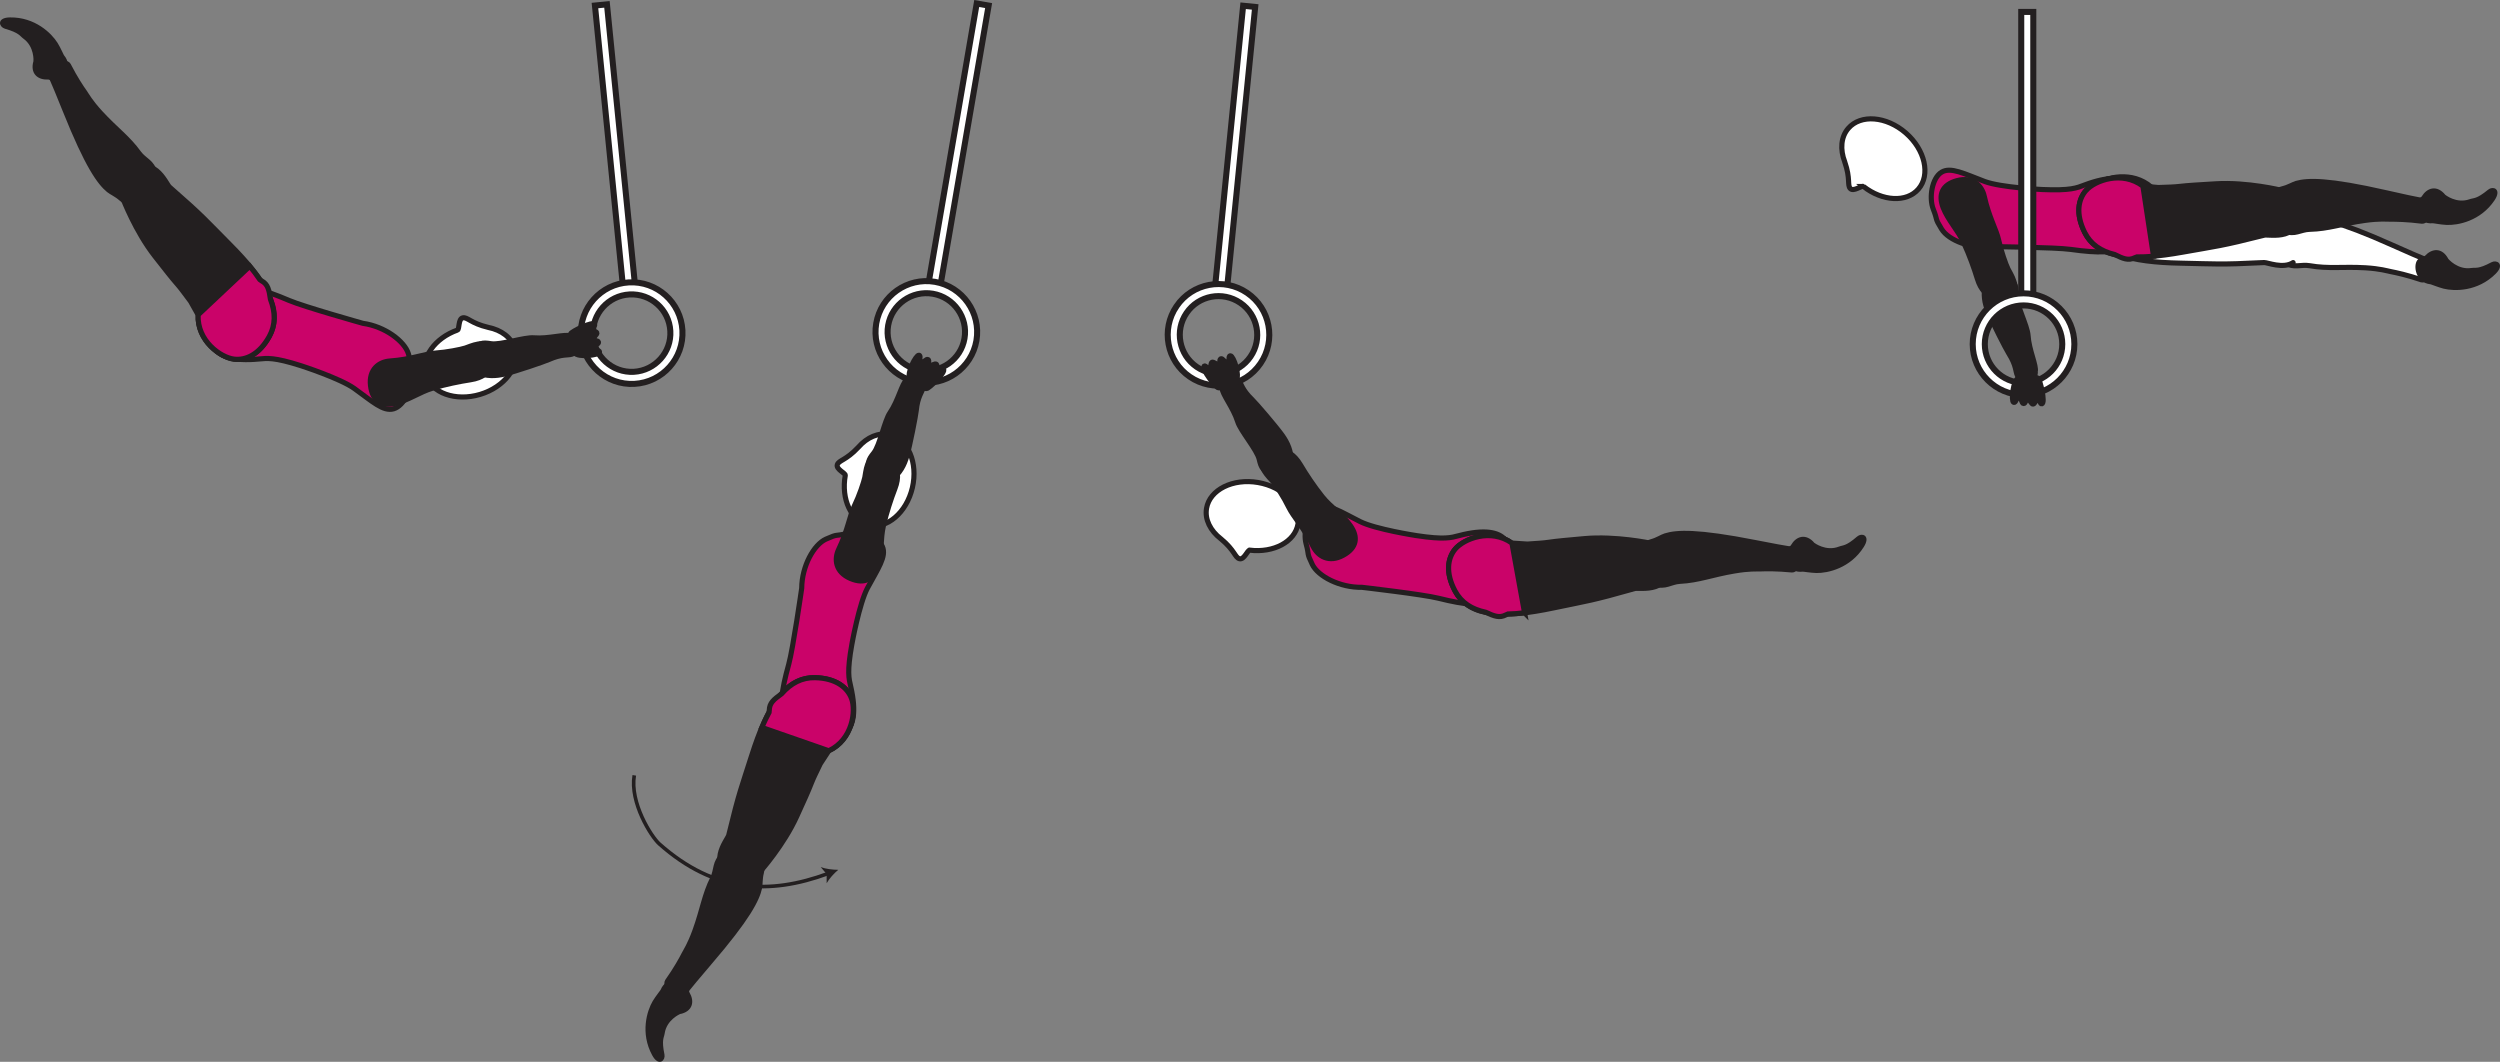 <?xml version="1.0" encoding="UTF-8" standalone="no"?>
<!-- Created with Inkscape (http://www.inkscape.org/) -->

<svg
   version="1.1"
   id="svg1"
   width="275.505"
   height="117.014"
   viewBox="0 0 275.505 117.014"
   sodipodi:docname="cell.svg"
   xmlns:inkscape="http://www.inkscape.org/namespaces/inkscape"
   xmlns:sodipodi="http://sodipodi.sourceforge.net/DTD/sodipodi-0.dtd"
   xmlns="http://www.w3.org/2000/svg"
   xmlns:svg="http://www.w3.org/2000/svg">
  <rect x="0" y="0" width="275.505" height="117.014" fill="#808080" stroke="none"/>
  <sodipodi:namedview
     id="namedview1"
     pagecolor="#ffffff"
     bordercolor="#000000"
     borderopacity="0.25"
     inkscape:showpageshadow="2"
     inkscape:pageopacity="0.0"
     inkscape:pagecheckerboard="0"
     inkscape:deskcolor="#d1d1d1">
    <inkscape:page
       x="5.0843187e-07"
       y="7.9848313e-13"
       inkscape:label="1"
       id="page1"
       width="275.505"
       height="117.014"
       margin="0"
       bleed="0" />
  </sodipodi:namedview>
  <defs
     id="defs1" />
  <path
     style="fill:#ffffff;fill-opacity:1;fill-rule:nonzero;stroke:#231f20;stroke-width:0.666;stroke-linecap:butt;stroke-linejoin:miter;stroke-miterlimit:4;stroke-dasharray:none;stroke-opacity:1"
     d="m 107.636,0.386 -5.375,31.215 1.312,0.228 5.376,-31.213 z"
     id="path1246" />
  <path
     style="fill:#ffffff;fill-opacity:1;fill-rule:nonzero;stroke:none"
     d="m 97.876,35.855 c 0.401,-2.317 2.609,-3.88 4.932,-3.484 2.317,0.4 3.88,2.615 3.48,4.932 -0.396,2.318 -2.611,3.886 -4.933,3.484 -2.318,-0.401 -3.88,-2.609 -3.479,-4.932 m -1.312,-0.224 c -0.527,3.042 1.525,5.943 4.567,6.468 3.048,0.527 5.948,-1.525 6.474,-4.566 0.52,-3.047 -1.532,-5.948 -4.573,-6.475 -3.041,-0.52 -5.948,1.527 -6.468,4.573"
     id="path1247" />
  <path
     style="fill:none;stroke:#231f20;stroke-width:0.666;stroke-linecap:butt;stroke-linejoin:miter;stroke-miterlimit:4;stroke-dasharray:none;stroke-opacity:1"
     d="m 97.876,35.855 c 0.401,-2.317 2.609,-3.88 4.932,-3.484 2.317,0.4 3.88,2.615 3.48,4.932 -0.396,2.318 -2.611,3.886 -4.933,3.484 -2.318,-0.401 -3.88,-2.609 -3.479,-4.932 z m -1.312,-0.224 c -0.527,3.042 1.525,5.943 4.567,6.468 3.048,0.527 5.948,-1.525 6.474,-4.566 0.52,-3.047 -1.532,-5.948 -4.573,-6.475 -3.041,-0.52 -5.948,1.527 -6.468,4.573 z"
     id="path1248" />
  <path
     style="fill:#ffffff;fill-opacity:1;fill-rule:nonzero;stroke:#231f20;stroke-width:0.666;stroke-linecap:butt;stroke-linejoin:miter;stroke-miterlimit:4;stroke-dasharray:none;stroke-opacity:1"
     d="m 65.564,0.61 3.145,31.521 1.328,-0.13 -3.15,-31.52 z"
     id="path1249" />
  <path
     style="fill:#ffffff;fill-opacity:1;fill-rule:nonzero;stroke:none"
     d="m 69.371,32.449 c 2.349,-0.13 4.369,1.672 4.5,4.021 0.136,2.349 -1.672,4.369 -4.022,4.505 -2.348,0.13 -4.369,-1.677 -4.5,-4.026 -0.129,-2.348 1.667,-4.37 4.022,-4.5 m -0.079,-1.328 c -3.077,0.172 -5.447,2.822 -5.276,5.906 0.177,3.083 2.829,5.448 5.907,5.276 3.088,-0.172 5.453,-2.822 5.281,-5.906 -0.177,-3.083 -2.823,-5.454 -5.912,-5.276"
     id="path1250" />
  <path
     style="fill:none;stroke:#231f20;stroke-width:0.666;stroke-linecap:butt;stroke-linejoin:miter;stroke-miterlimit:4;stroke-dasharray:none;stroke-opacity:1"
     d="m 69.371,32.449 c 2.349,-0.13 4.369,1.672 4.5,4.021 0.136,2.349 -1.672,4.369 -4.022,4.505 -2.348,0.13 -4.369,-1.677 -4.5,-4.026 -0.129,-2.348 1.667,-4.37 4.022,-4.5 z m -0.079,-1.328 c -3.077,0.172 -5.447,2.822 -5.276,5.906 0.177,3.083 2.829,5.448 5.907,5.276 3.088,-0.172 5.453,-2.822 5.281,-5.906 -0.177,-3.083 -2.823,-5.454 -5.912,-5.276 z"
     id="path1251" />
  <path
     style="fill:#ffffff;fill-opacity:1;fill-rule:nonzero;stroke:#231f20;stroke-width:0.666;stroke-linecap:butt;stroke-linejoin:miter;stroke-miterlimit:4;stroke-dasharray:none;stroke-opacity:1"
     d="m 138.324,0.766 -3.151,31.516 -1.324,-0.129 3.147,-31.521 z"
     id="path1252" />
  <path
     style="fill:#ffffff;fill-opacity:1;fill-rule:nonzero;stroke:none"
     d="m 137.808,39.303 c -1.328,1.948 -3.989,2.454 -5.932,1.126 -1.943,-1.33 -2.448,-3.991 -1.12,-5.934 1.323,-1.948 3.984,-2.448 5.932,-1.118 1.943,1.328 2.448,3.984 1.12,5.926 m -8.151,-5.557 c -1.74,2.552 -1.084,6.041 1.468,7.781 2.552,1.74 6.043,1.083 7.782,-1.474 1.74,-2.547 1.084,-6.036 -1.468,-7.776 -2.552,-1.744 -6.042,-1.083 -7.782,1.469"
     id="path1253" />
  <path
     style="fill:none;stroke:#231f20;stroke-width:0.666;stroke-linecap:butt;stroke-linejoin:miter;stroke-miterlimit:4;stroke-dasharray:none;stroke-opacity:1"
     d="m 137.808,39.303 c -1.328,1.948 -3.989,2.454 -5.932,1.126 -1.943,-1.33 -2.448,-3.991 -1.12,-5.934 1.323,-1.948 3.984,-2.448 5.932,-1.118 1.943,1.328 2.448,3.984 1.12,5.926 z m -8.151,-5.557 c -1.74,2.552 -1.084,6.041 1.468,7.781 2.552,1.74 6.043,1.083 7.782,-1.474 1.74,-2.547 1.084,-6.036 -1.468,-7.776 -2.552,-1.744 -6.042,-1.083 -7.782,1.469 z"
     id="path1254" />
  <path
     style="fill:#231f20;fill-opacity:1;fill-rule:nonzero;stroke:none"
     d="m 74.871,111.6 c 1.328,-0.261 1.494,-1.24 0.974,-2.136 -0.157,-0.259 -0.016,-0.655 -0.188,-0.901 -0.406,-0.577 -2.136,-0.817 -2.698,0.573 -0.042,0.099 -0.562,0.73 -0.88,1.26 -0.62,1.042 -1.354,3.433 -0.068,5.803 0.605,1.124 1.157,0.558 1.048,0.031 -0.344,-1.683 -0.043,-1.896 0.025,-2.37 0.235,-1.603 1.787,-2.26 1.787,-2.26"
     id="path1255" />
  <path
     style="fill:none;stroke:#231f20;stroke-width:0.333;stroke-linecap:butt;stroke-linejoin:miter;stroke-miterlimit:4;stroke-dasharray:none;stroke-opacity:1"
     d="m 74.871,111.6 c 1.328,-0.261 1.494,-1.24 0.974,-2.136 -0.157,-0.259 -0.016,-0.655 -0.188,-0.901 -0.406,-0.577 -2.136,-0.817 -2.698,0.573 -0.042,0.099 -0.562,0.73 -0.88,1.26 -0.62,1.042 -1.354,3.433 -0.068,5.803 0.605,1.124 1.157,0.558 1.048,0.031 -0.344,-1.683 -0.043,-1.896 0.025,-2.37 0.235,-1.603 1.787,-2.26 1.787,-2.26 z"
     id="path1256" />
  <path
     style="fill:#231f20;fill-opacity:1;fill-rule:nonzero;stroke:none"
     d="m 81.673,94.126 c 2.146,0.729 2.463,1.161 2.219,2.088 -0.161,0.615 -0.109,1.24 -0.188,1.625 -0.276,1.266 -1.26,3.287 -5.552,8.276 -0.973,1.137 -2.328,2.735 -2.828,3.432 -0.792,1.1 -2.089,-0.957 -1.781,-1.394 0.989,-1.407 1.552,-2.448 1.838,-3.006 0.192,-0.376 0.63,-1.005 1.198,-2.568 0.86,-2.374 1.026,-3.926 1.969,-5.817 0.437,-0.881 0.213,-1.824 1.083,-2.459 0.87,-0.65 2.042,-0.177 2.042,-0.177"
     id="path1257" />
  <path
     style="fill:none;stroke:#231f20;stroke-width:0.566;stroke-linecap:butt;stroke-linejoin:miter;stroke-miterlimit:4;stroke-dasharray:none;stroke-opacity:1"
     d="m 81.673,94.126 c 2.146,0.729 2.463,1.161 2.219,2.088 -0.161,0.615 -0.109,1.24 -0.188,1.625 -0.276,1.266 -1.26,3.287 -5.552,8.276 -0.973,1.137 -2.328,2.735 -2.828,3.432 -0.792,1.1 -2.089,-0.957 -1.781,-1.394 0.989,-1.407 1.552,-2.448 1.838,-3.006 0.192,-0.376 0.63,-1.005 1.198,-2.568 0.86,-2.374 1.026,-3.926 1.969,-5.817 0.437,-0.881 0.213,-1.824 1.083,-2.459 0.87,-0.65 2.042,-0.177 2.042,-0.177 z"
     id="path1258" />
  <path
     style="fill:#ca0369;fill-opacity:1;fill-rule:nonzero;stroke:none"
     d="m 93.881,70.975 c -0.552,3.083 -0.333,3.807 -0.125,4.703 1.297,5.636 -1.489,6.167 -4.192,5.151 -3.177,-1.182 -4.339,-1.547 -2.647,-7.61 0.47,-1.686 1.432,-8.39 1.432,-8.39 0.016,-2.448 1.344,-4.823 2.672,-5.416 1.402,-0.626 0.891,-0.276 2.298,-0.615 1.333,-0.333 3.426,0.301 3.921,1.437 0.48,1.088 -0.5,2.443 -1.645,4.574 -0.902,1.686 -1.714,6.166 -1.714,6.166"
     id="path1259" />
  <path
     style="fill:none;stroke:#231f20;stroke-width:0.566;stroke-linecap:butt;stroke-linejoin:miter;stroke-miterlimit:4;stroke-dasharray:none;stroke-opacity:1"
     d="m 93.881,70.975 c -0.552,3.083 -0.333,3.807 -0.125,4.703 1.297,5.636 -1.489,6.167 -4.192,5.151 -3.177,-1.182 -4.339,-1.547 -2.647,-7.61 0.47,-1.686 1.432,-8.39 1.432,-8.39 0.016,-2.448 1.344,-4.823 2.672,-5.416 1.402,-0.626 0.891,-0.276 2.298,-0.615 1.333,-0.333 3.426,0.301 3.921,1.437 0.48,1.088 -0.5,2.443 -1.645,4.574 -0.902,1.686 -1.714,6.166 -1.714,6.166 z"
     id="path1260" />
  <path
     style="fill:#ffffff;fill-opacity:1;fill-rule:nonzero;stroke:none"
     d="m 93.152,52.381 c 0.027,-0.239 -1.036,-0.671 -0.88,-1.167 0.161,-0.504 0.948,-0.463 2.307,-1.916 l 0.016,-0.016 c 0.953,-1.093 2.224,-1.656 3.442,-1.375 2.027,0.474 3.146,3.083 2.511,5.834 -0.641,2.749 -2.797,4.598 -4.823,4.13 -1.937,-0.453 -3.048,-2.865 -2.573,-5.49"
     id="path1261" />
  <path
     style="fill:none;stroke:#231f20;stroke-width:0.566;stroke-linecap:butt;stroke-linejoin:miter;stroke-miterlimit:4;stroke-dasharray:none;stroke-opacity:1"
     d="m 93.152,52.381 c 0.027,-0.239 -1.036,-0.671 -0.88,-1.167 0.161,-0.504 0.948,-0.463 2.307,-1.916 l 0.016,-0.016 c 0.953,-1.093 2.224,-1.656 3.442,-1.375 2.027,0.474 3.146,3.083 2.511,5.834 -0.641,2.749 -2.797,4.598 -4.823,4.13 -1.937,-0.453 -3.048,-2.865 -2.573,-5.49 z"
     id="path1262" />
  <path
     style="fill:#231f20;fill-opacity:1;fill-rule:nonzero;stroke:none"
     d="m 81.439,96.59 c -3.896,-0.969 -1.246,-4.073 -1.136,-4.532 1.182,-4.875 1.39,-5.192 2.546,-8.833 1.678,-5.271 3.631,-8.62 6.98,-8.542 2.271,0.052 3.558,1.068 4.016,2.303 0.504,1.369 0.11,4.525 -2.51,5.749 l -0.938,1.437 c -0.5,1.047 -0.761,1.563 -0.969,2.095 -0.364,0.938 -0.807,1.911 -1.62,3.692 -1.432,3.167 -3.989,6.036 -3.989,6.036 -0.542,1.12 -2.38,0.595 -2.38,0.595"
     id="path1263" />
  <path
     style="fill:none;stroke:#231f20;stroke-width:0.566;stroke-linecap:butt;stroke-linejoin:miter;stroke-miterlimit:4;stroke-dasharray:none;stroke-opacity:1"
     d="m 81.439,96.59 c -3.896,-0.969 -1.246,-4.073 -1.136,-4.532 1.182,-4.875 1.39,-5.192 2.546,-8.833 1.678,-5.271 3.631,-8.62 6.98,-8.542 2.271,0.052 3.558,1.068 4.016,2.303 0.504,1.369 0.11,4.525 -2.51,5.749 l -0.938,1.437 c -0.5,1.047 -0.761,1.563 -0.969,2.095 -0.364,0.938 -0.807,1.911 -1.62,3.692 -1.432,3.167 -3.989,6.036 -3.989,6.036 -0.542,1.12 -2.38,0.595 -2.38,0.595 z"
     id="path1264" />
  <path
     style="fill:#ca0369;fill-opacity:1;fill-rule:nonzero;stroke:none"
     d="m 93.845,76.986 c -0.458,-1.235 -1.745,-2.251 -4.016,-2.303 -1.474,-0.036 -2.672,0.615 -3.698,1.776 -0.843,0.61 -1.339,1 -1.354,1.808 0,0.072 -0.01,0.151 -0.021,0.234 -0.276,0.516 -0.547,1.063 -0.801,1.666 l 7.38,2.568 c 2.62,-1.229 3.014,-4.38 2.51,-5.749"
     id="path1265" />
  <path
     style="fill:none;stroke:#231f20;stroke-width:0.566;stroke-linecap:butt;stroke-linejoin:miter;stroke-miterlimit:4;stroke-dasharray:none;stroke-opacity:1"
     d="m 93.845,76.986 c -0.458,-1.235 -1.745,-2.251 -4.016,-2.303 -1.474,-0.036 -2.672,0.615 -3.698,1.776 -0.843,0.61 -1.339,1 -1.354,1.808 0,0.072 -0.01,0.151 -0.021,0.234 -0.276,0.516 -0.547,1.063 -0.801,1.666 l 7.38,2.568 c 2.62,-1.229 3.014,-4.38 2.51,-5.749 z"
     id="path1266" />
  <path
     style="fill:#231f20;fill-opacity:1;fill-rule:nonzero;stroke:none"
     d="m 99.907,41.866 c -0.51,0.391 -0.916,2.291 -1.828,3.62 -0.615,0.891 -1.11,3.593 -1.791,4.437 -0.62,0.776 -0.833,1.187 -0.068,2.052 0.448,0.511 1.651,1.203 2.047,0.886 0.932,-0.751 1.374,-1.584 1.672,-2.61 0.338,-1.166 0.973,-4.417 1.036,-5.026 0.146,-1.52 0.656,-2.047 0.734,-2.448 0.146,-0.744 -0.104,-0.984 -0.568,-1.187 -0.88,-0.376 -1.234,0.276 -1.234,0.276"
     id="path1267" />
  <path
     style="fill:none;stroke:#231f20;stroke-width:0.566;stroke-linecap:butt;stroke-linejoin:miter;stroke-miterlimit:4;stroke-dasharray:none;stroke-opacity:1"
     d="m 99.907,41.866 c -0.51,0.391 -0.916,2.291 -1.828,3.62 -0.615,0.891 -1.11,3.593 -1.791,4.437 -0.62,0.776 -0.833,1.187 -0.068,2.052 0.448,0.511 1.651,1.203 2.047,0.886 0.932,-0.751 1.374,-1.584 1.672,-2.61 0.338,-1.166 0.973,-4.417 1.036,-5.026 0.146,-1.52 0.656,-2.047 0.734,-2.448 0.146,-0.744 -0.104,-0.984 -0.568,-1.187 -0.88,-0.376 -1.234,0.276 -1.234,0.276 z"
     id="path1268" />
  <path
     style="fill:#231f20;fill-opacity:1;fill-rule:nonzero;stroke:none"
     d="m 96.792,50.371 c -1.26,-0.308 -1.375,1.724 -1.489,2.25 -0.115,0.536 -0.604,2.01 -1.14,3.109 -0.532,1.104 -0.73,2.708 -1.735,4.803 -0.531,1.104 -0.355,2.51 1.281,3.213 1.61,0.692 2.61,0.047 3.052,-1.38 0.438,-1.432 0.25,-2.964 0.594,-4.437 0.344,-1.47 0.828,-2.939 1.266,-4.074 0.5,-1.286 0.266,-2.109 -0.078,-2.442 -0.86,-0.834 -1.751,-1.042 -1.751,-1.042"
     id="path1269" />
  <path
     style="fill:none;stroke:#231f20;stroke-width:0.566;stroke-linecap:butt;stroke-linejoin:miter;stroke-miterlimit:4;stroke-dasharray:none;stroke-opacity:1"
     d="m 96.792,50.371 c -1.26,-0.308 -1.375,1.724 -1.489,2.25 -0.115,0.536 -0.604,2.01 -1.14,3.109 -0.532,1.104 -0.73,2.708 -1.735,4.803 -0.531,1.104 -0.355,2.51 1.281,3.213 1.61,0.692 2.61,0.047 3.052,-1.38 0.438,-1.432 0.25,-2.964 0.594,-4.437 0.344,-1.47 0.828,-2.939 1.266,-4.074 0.5,-1.286 0.266,-2.109 -0.078,-2.442 -0.86,-0.834 -1.751,-1.042 -1.751,-1.042 z"
     id="path1270" />
  <path
     style="fill:#231f20;fill-opacity:1;fill-rule:nonzero;stroke:none"
     d="m 100.283,41.719 c -0.407,-0.566 0.666,-2.62 0.984,-2.572 0.312,0.047 -0.115,0.682 0.234,0.755 0.354,0.068 0.563,-0.385 0.766,-0.281 0.224,0.114 -0.115,0.614 0.182,0.698 0.119,0.031 0.61,-0.313 0.744,-0.177 0.12,0.12 0.022,0.629 0.11,0.729 0.146,0.156 0.532,-0.318 0.666,-0.198 0.344,0.308 -1.629,2.172 -1.869,2.15 -0.349,-0.025 -1.161,-0.186 -1.817,-1.104"
     id="path1271" />
  <path
     style="fill:none;stroke:#231f20;stroke-width:0.566;stroke-linecap:round;stroke-linejoin:round;stroke-miterlimit:4;stroke-dasharray:none;stroke-opacity:1"
     d="m 100.283,41.719 c -0.407,-0.566 0.666,-2.62 0.984,-2.572 0.312,0.047 -0.115,0.682 0.234,0.755 0.354,0.068 0.563,-0.385 0.766,-0.281 0.224,0.114 -0.115,0.614 0.182,0.698 0.119,0.031 0.61,-0.313 0.744,-0.177 0.12,0.12 0.022,0.629 0.11,0.729 0.146,0.156 0.532,-0.318 0.666,-0.198 0.344,0.308 -1.629,2.172 -1.869,2.15 -0.349,-0.025 -1.161,-0.186 -1.817,-1.104 z"
     id="path1272" />
  <path
     style="fill:#231f20;fill-opacity:1;fill-rule:nonzero;stroke:none"
     d="m 3.855,6.752 c -0.385,1.296 0.407,1.896 1.437,1.849 0.314,-0.016 0.59,0.285 0.896,0.249 0.694,-0.093 1.71,-1.516 0.735,-2.656 -0.068,-0.078 -0.385,-0.838 -0.713,-1.365 -0.636,-1.031 -2.418,-2.785 -5.11,-2.744 -1.276,0.02 -1.032,0.765 -0.51,0.921 1.641,0.47 1.693,0.834 2.084,1.115 1.317,0.948 1.181,2.631 1.181,2.631"
     id="path1273" />
  <path
     style="fill:none;stroke:#231f20;stroke-width:0.333;stroke-linecap:butt;stroke-linejoin:miter;stroke-miterlimit:4;stroke-dasharray:none;stroke-opacity:1"
     d="m 3.855,6.752 c -0.385,1.296 0.407,1.896 1.437,1.849 0.314,-0.016 0.59,0.285 0.896,0.249 0.694,-0.093 1.71,-1.516 0.735,-2.656 -0.068,-0.078 -0.385,-0.838 -0.713,-1.365 -0.636,-1.031 -2.418,-2.785 -5.11,-2.744 -1.276,0.02 -1.032,0.765 -0.51,0.921 1.641,0.47 1.693,0.834 2.084,1.115 1.317,0.948 1.181,2.631 1.181,2.631 z"
     id="path1274" />
  <path
     style="fill:#231f20;fill-opacity:1;fill-rule:nonzero;stroke:none"
     d="m 16.204,20.861 c -1.64,1.562 -2.172,1.65 -2.874,1 -0.475,-0.428 -1.058,-0.672 -1.355,-0.918 -1,-0.828 -2.333,-2.634 -4.781,-8.749 -0.552,-1.385 -1.344,-3.328 -1.73,-4.094 -0.609,-1.214 1.819,-1.406 2.063,-0.938 0.787,1.527 1.453,2.511 1.813,3.016 0.244,0.355 0.599,1.032 1.719,2.255 1.713,1.865 3.009,2.729 4.249,4.444 0.579,0.79 1.516,1.025 1.683,2.093 0.172,1.073 -0.787,1.891 -0.787,1.891"
     id="path1275" />
  <path
     style="fill:none;stroke:#231f20;stroke-width:0.566;stroke-linecap:butt;stroke-linejoin:miter;stroke-miterlimit:4;stroke-dasharray:none;stroke-opacity:1"
     d="m 16.204,20.861 c -1.64,1.562 -2.172,1.65 -2.874,1 -0.475,-0.428 -1.058,-0.672 -1.355,-0.918 -1,-0.828 -2.333,-2.634 -4.781,-8.749 -0.552,-1.385 -1.344,-3.328 -1.73,-4.094 -0.609,-1.214 1.819,-1.406 2.063,-0.938 0.787,1.527 1.453,2.511 1.813,3.016 0.244,0.355 0.599,1.032 1.719,2.255 1.713,1.865 3.009,2.729 4.249,4.444 0.579,0.79 1.516,1.025 1.683,2.093 0.172,1.073 -0.787,1.891 -0.787,1.891 z"
     id="path1276" />
  <path
     style="fill:#ca0369;fill-opacity:1;fill-rule:nonzero;stroke:none"
     d="m 33.168,40.303 c -2.985,-0.953 -3.729,-0.822 -4.646,-0.74 -5.755,0.547 -5.916,-2.292 -4.558,-4.833 1.6,-2.989 2.11,-4.093 7.896,-1.62 1.61,0.688 8.131,2.521 8.131,2.521 2.421,0.339 4.604,1.97 5.02,3.364 0.433,1.47 0.152,0.923 0.302,2.36 0.151,1.364 -0.749,3.355 -1.937,3.698 -1.141,0.328 -2.354,-0.818 -4.322,-2.234 -1.547,-1.114 -5.886,-2.516 -5.886,-2.516"
     id="path1277" />
  <path
     style="fill:none;stroke:#231f20;stroke-width:0.566;stroke-linecap:butt;stroke-linejoin:miter;stroke-miterlimit:4;stroke-dasharray:none;stroke-opacity:1"
     d="m 33.168,40.303 c -2.985,-0.953 -3.729,-0.822 -4.646,-0.74 -5.755,0.547 -5.916,-2.292 -4.558,-4.833 1.6,-2.989 2.11,-4.093 7.896,-1.62 1.61,0.688 8.131,2.521 8.131,2.521 2.421,0.339 4.604,1.97 5.02,3.364 0.433,1.47 0.152,0.923 0.302,2.36 0.151,1.364 -0.749,3.355 -1.937,3.698 -1.141,0.328 -2.354,-0.818 -4.322,-2.234 -1.547,-1.114 -5.886,-2.516 -5.886,-2.516 z"
     id="path1278" />
  <path
     style="fill:#ffffff;fill-opacity:1;fill-rule:nonzero;stroke:none"
     d="m 50.417,36.371 c 0.224,-0.1 0.074,-1.24 0.584,-1.344 0.511,-0.109 0.87,0.594 2.802,1.052 l 0.021,0.006 c 1.427,0.286 2.547,1.109 2.907,2.312 0.593,1.989 -1.12,4.26 -3.824,5.068 -2.708,0.806 -5.386,-0.151 -5.979,-2.142 -0.568,-1.9 0.979,-4.066 3.489,-4.952"
     id="path1279" />
  <path
     style="fill:none;stroke:#231f20;stroke-width:0.566;stroke-linecap:butt;stroke-linejoin:miter;stroke-miterlimit:4;stroke-dasharray:none;stroke-opacity:1"
     d="m 50.417,36.371 c 0.224,-0.1 0.074,-1.24 0.584,-1.344 0.511,-0.109 0.87,0.594 2.802,1.052 l 0.021,0.006 c 1.427,0.286 2.547,1.109 2.907,2.312 0.593,1.989 -1.12,4.26 -3.824,5.068 -2.708,0.806 -5.386,-0.151 -5.979,-2.142 -0.568,-1.9 0.979,-4.066 3.489,-4.952 z"
     id="path1280" />
  <path
     style="fill:#231f20;fill-opacity:1;fill-rule:nonzero;stroke:none"
     d="m 14.131,19.511 c 2.652,-3.005 4.183,0.776 4.537,1.09 3.776,3.301 3.963,3.634 6.656,6.342 3.902,3.923 5.964,7.204 4.35,10.136 -1.1,1.99 -2.595,2.662 -3.902,2.495 -1.448,-0.183 -4.062,-1.995 -3.937,-4.88 l -0.839,-1.495 c -0.698,-0.928 -1.032,-1.396 -1.412,-1.833 -0.661,-0.751 -1.317,-1.6 -2.525,-3.141 -2.141,-2.735 -3.505,-6.328 -3.505,-6.328 -0.746,-1 0.577,-2.386 0.577,-2.386"
     id="path1281" />
  <path
     style="fill:none;stroke:#231f20;stroke-width:0.566;stroke-linecap:butt;stroke-linejoin:miter;stroke-miterlimit:4;stroke-dasharray:none;stroke-opacity:1"
     d="m 14.131,19.511 c 2.652,-3.005 4.183,0.776 4.537,1.09 3.776,3.301 3.963,3.634 6.656,6.342 3.902,3.923 5.964,7.204 4.35,10.136 -1.1,1.99 -2.595,2.662 -3.902,2.495 -1.448,-0.183 -4.062,-1.995 -3.937,-4.88 l -0.839,-1.495 c -0.698,-0.928 -1.032,-1.396 -1.412,-1.833 -0.661,-0.751 -1.317,-1.6 -2.525,-3.141 -2.141,-2.735 -3.505,-6.328 -3.505,-6.328 -0.746,-1 0.577,-2.386 0.577,-2.386 z"
     id="path1282" />
  <path
     style="fill:#ca0369;fill-opacity:1;fill-rule:nonzero;stroke:none"
     d="m 29.803,32.981 c -0.151,-1.032 -0.271,-1.652 -0.979,-2.032 -0.057,-0.036 -0.125,-0.083 -0.188,-0.13 -0.328,-0.485 -0.692,-0.974 -1.109,-1.48 l -5.692,5.355 c -0.125,2.885 2.489,4.697 3.937,4.88 1.307,0.167 2.802,-0.505 3.902,-2.495 0.708,-1.286 0.686,-2.65 0.129,-4.098"
     id="path1283" />
  <path
     style="fill:none;stroke:#231f20;stroke-width:0.566;stroke-linecap:butt;stroke-linejoin:miter;stroke-miterlimit:4;stroke-dasharray:none;stroke-opacity:1"
     d="m 29.803,32.981 c -0.151,-1.032 -0.271,-1.652 -0.979,-2.032 -0.057,-0.036 -0.125,-0.083 -0.188,-0.13 -0.328,-0.485 -0.692,-0.974 -1.109,-1.48 l -5.692,5.355 c -0.125,2.885 2.489,4.697 3.937,4.88 1.307,0.167 2.802,-0.505 3.902,-2.495 0.708,-1.286 0.686,-2.65 0.129,-4.098 z"
     id="path1284" />
  <path
     style="fill:#231f20;fill-opacity:1;fill-rule:nonzero;stroke:none"
     d="m 62.901,37.027 c -0.593,-0.256 -2.446,0.339 -4.052,0.203 -1.077,-0.093 -3.666,0.817 -4.738,0.647 -0.98,-0.158 -1.448,-0.136 -1.819,0.952 -0.219,0.646 -0.224,2.032 0.251,2.218 1.109,0.439 2.052,0.412 3.093,0.163 1.183,-0.287 4.319,-1.349 4.88,-1.6 1.391,-0.62 2.105,-0.443 2.485,-0.572 0.724,-0.24 0.807,-0.579 0.755,-1.079 -0.115,-0.953 -0.855,-0.932 -0.855,-0.932"
     id="path1285" />
  <path
     style="fill:none;stroke:#231f20;stroke-width:0.566;stroke-linecap:butt;stroke-linejoin:miter;stroke-miterlimit:4;stroke-dasharray:none;stroke-opacity:1"
     d="m 62.901,37.027 c -0.593,-0.256 -2.446,0.339 -4.052,0.203 -1.077,-0.093 -3.666,0.817 -4.738,0.647 -0.98,-0.158 -1.448,-0.136 -1.819,0.952 -0.219,0.646 -0.224,2.032 0.251,2.218 1.109,0.439 2.052,0.412 3.093,0.163 1.183,-0.287 4.319,-1.349 4.88,-1.6 1.391,-0.62 2.105,-0.443 2.485,-0.572 0.724,-0.24 0.807,-0.579 0.755,-1.079 -0.115,-0.953 -0.855,-0.932 -0.855,-0.932 z"
     id="path1286" />
  <path
     style="fill:#231f20;fill-opacity:1;fill-rule:nonzero;stroke:none"
     d="m 53.969,38.533 c -0.353,-1.246 -2.177,-0.339 -2.692,-0.178 -0.521,0.167 -2.046,0.468 -3.266,0.552 -1.223,0.083 -2.714,0.714 -5.031,0.875 -1.218,0.084 -2.354,0.937 -2.15,2.704 0.197,1.744 1.249,2.291 2.708,1.963 1.463,-0.323 2.697,-1.25 4.15,-1.678 1.448,-0.432 2.964,-0.738 4.161,-0.921 1.371,-0.208 1.964,-0.817 2.084,-1.281 0.298,-1.156 0.036,-2.036 0.036,-2.036"
     id="path1287" />
  <path
     style="fill:none;stroke:#231f20;stroke-width:0.566;stroke-linecap:butt;stroke-linejoin:miter;stroke-miterlimit:4;stroke-dasharray:none;stroke-opacity:1"
     d="m 53.969,38.533 c -0.353,-1.246 -2.177,-0.339 -2.692,-0.178 -0.521,0.167 -2.046,0.468 -3.266,0.552 -1.223,0.083 -2.714,0.714 -5.031,0.875 -1.218,0.084 -2.354,0.937 -2.15,2.704 0.197,1.744 1.249,2.291 2.708,1.963 1.463,-0.323 2.697,-1.25 4.15,-1.678 1.448,-0.432 2.964,-0.738 4.161,-0.921 1.371,-0.208 1.964,-0.817 2.084,-1.281 0.298,-1.156 0.036,-2.036 0.036,-2.036 z"
     id="path1288" />
  <path
     style="fill:#231f20;fill-opacity:1;fill-rule:nonzero;stroke:none"
     d="m 63.303,38.871 c 0.396,0.572 2.693,0.26 2.756,-0.052 0.062,-0.308 -0.683,-0.125 -0.631,-0.474 0.057,-0.355 0.552,-0.402 0.527,-0.631 -0.032,-0.244 -0.62,-0.099 -0.6,-0.405 0.01,-0.126 0.494,-0.464 0.417,-0.642 -0.068,-0.15 -0.584,-0.229 -0.647,-0.348 -0.098,-0.193 0.486,-0.39 0.412,-0.557 -0.172,-0.433 -2.593,0.791 -2.656,1.025 -0.093,0.339 -0.218,1.156 0.422,2.084"
     id="path1289" />
  <path
     style="fill:none;stroke:#231f20;stroke-width:0.566;stroke-linecap:round;stroke-linejoin:round;stroke-miterlimit:4;stroke-dasharray:none;stroke-opacity:1"
     d="m 63.303,38.871 c 0.396,0.572 2.693,0.26 2.756,-0.052 0.062,-0.308 -0.683,-0.125 -0.631,-0.474 0.057,-0.355 0.552,-0.402 0.527,-0.631 -0.032,-0.244 -0.62,-0.099 -0.6,-0.405 0.01,-0.126 0.494,-0.464 0.417,-0.642 -0.068,-0.15 -0.584,-0.229 -0.647,-0.348 -0.098,-0.193 0.486,-0.39 0.412,-0.557 -0.172,-0.433 -2.593,0.791 -2.656,1.025 -0.093,0.339 -0.218,1.156 0.422,2.084 z"
     id="path1290" />
  <path
     style="fill:#231f20;fill-opacity:1;fill-rule:nonzero;stroke:none"
     d="m 199.845,59.954 c -0.876,-1.025 -1.813,-0.692 -2.333,0.203 -0.158,0.272 -0.568,0.338 -0.699,0.609 -0.301,0.636 0.339,2.261 1.833,2.068 0.104,-0.015 0.907,0.131 1.527,0.147 1.213,0.025 3.656,-0.516 5.083,-2.798 0.682,-1.084 -0.083,-1.286 -0.495,-0.926 -1.287,1.12 -1.62,0.962 -2.063,1.14 -1.516,0.584 -2.853,-0.443 -2.853,-0.443"
     id="path1291" />
  <path
     style="fill:none;stroke:#231f20;stroke-width:0.333;stroke-linecap:butt;stroke-linejoin:miter;stroke-miterlimit:4;stroke-dasharray:none;stroke-opacity:1"
     d="m 199.845,59.954 c -0.876,-1.025 -1.813,-0.692 -2.333,0.203 -0.158,0.272 -0.568,0.338 -0.699,0.609 -0.301,0.636 0.339,2.261 1.833,2.068 0.104,-0.015 0.907,0.131 1.527,0.147 1.213,0.025 3.656,-0.516 5.083,-2.798 0.682,-1.084 -0.083,-1.286 -0.495,-0.926 -1.287,1.12 -1.62,0.962 -2.063,1.14 -1.516,0.584 -2.853,-0.443 -2.853,-0.443 z"
     id="path1292" />
  <path
     style="fill:#231f20;fill-opacity:1;fill-rule:nonzero;stroke:none"
     d="m 181.288,62.647 c -0.423,-2.229 -0.204,-2.718 0.722,-2.958 0.615,-0.162 1.136,-0.522 1.511,-0.636 1.24,-0.391 3.48,-0.526 9.937,0.745 1.464,0.292 3.527,0.683 4.376,0.776 1.354,0.145 0.192,2.292 -0.333,2.235 -1.709,-0.162 -2.896,-0.142 -3.516,-0.115 -0.427,0.016 -1.188,-0.057 -2.833,0.224 -2.49,0.416 -3.918,1.036 -6.031,1.145 -0.98,0.052 -1.688,0.714 -2.677,0.276 -0.99,-0.442 -1.156,-1.692 -1.156,-1.692"
     id="path1293" />
  <path
     style="fill:none;stroke:#231f20;stroke-width:0.566;stroke-linecap:butt;stroke-linejoin:miter;stroke-miterlimit:4;stroke-dasharray:none;stroke-opacity:1"
     d="m 181.288,62.647 c -0.423,-2.229 -0.204,-2.718 0.722,-2.958 0.615,-0.162 1.136,-0.522 1.511,-0.636 1.24,-0.391 3.48,-0.526 9.937,0.745 1.464,0.292 3.527,0.683 4.376,0.776 1.354,0.145 0.192,2.292 -0.333,2.235 -1.709,-0.162 -2.896,-0.142 -3.516,-0.115 -0.427,0.016 -1.188,-0.057 -2.833,0.224 -2.49,0.416 -3.918,1.036 -6.031,1.145 -0.98,0.052 -1.688,0.714 -2.677,0.276 -0.99,-0.442 -1.156,-1.692 -1.156,-1.692 z"
     id="path1294" />
  <path
     style="fill:#ca0369;fill-opacity:1;fill-rule:nonzero;stroke:none"
     d="m 156.1,59.027 c 3.093,0.468 3.812,0.23 4.703,-0.005 5.594,-1.448 6.204,1.323 5.265,4.052 -1.099,3.208 -1.432,4.38 -7.541,2.855 -1.698,-0.428 -8.427,-1.204 -8.427,-1.204 -2.443,0.046 -4.855,-1.214 -5.484,-2.526 -0.667,-1.385 -0.303,-0.885 -0.683,-2.281 -0.36,-1.323 0.219,-3.432 1.334,-3.959 1.077,-0.505 2.458,0.432 4.625,1.522 1.703,0.853 6.208,1.546 6.208,1.546"
     id="path1295" />
  <path
     style="fill:none;stroke:#231f20;stroke-width:0.566;stroke-linecap:butt;stroke-linejoin:miter;stroke-miterlimit:4;stroke-dasharray:none;stroke-opacity:1"
     d="m 156.1,59.027 c 3.093,0.468 3.812,0.23 4.703,-0.005 5.594,-1.448 6.204,1.323 5.265,4.052 -1.099,3.208 -1.432,4.38 -7.541,2.855 -1.698,-0.428 -8.427,-1.204 -8.427,-1.204 -2.443,0.046 -4.855,-1.214 -5.484,-2.526 -0.667,-1.385 -0.303,-0.885 -0.683,-2.281 -0.36,-1.323 0.219,-3.432 1.334,-3.959 1.077,-0.505 2.458,0.432 4.625,1.522 1.703,0.853 6.208,1.546 6.208,1.546 z"
     id="path1296" />
  <path
     style="fill:#ffffff;fill-opacity:1;fill-rule:nonzero;stroke:none"
     d="m 137.72,60.631 c -0.245,-0.01 -0.615,1.079 -1.125,0.943 -0.506,-0.131 -0.511,-0.917 -2.042,-2.188 l -0.016,-0.009 c -1.15,-0.891 -1.786,-2.131 -1.573,-3.366 0.349,-2.046 2.896,-3.317 5.677,-2.838 2.782,0.48 4.756,2.521 4.402,4.568 -0.334,1.964 -2.683,3.208 -5.323,2.89"
     id="path1297" />
  <path
     style="fill:none;stroke:#231f20;stroke-width:0.566;stroke-linecap:butt;stroke-linejoin:miter;stroke-miterlimit:4;stroke-dasharray:none;stroke-opacity:1"
     d="m 137.72,60.631 c -0.245,-0.01 -0.615,1.079 -1.125,0.943 -0.506,-0.131 -0.511,-0.917 -2.042,-2.188 l -0.016,-0.009 c -1.15,-0.891 -1.786,-2.131 -1.573,-3.366 0.349,-2.046 2.896,-3.317 5.677,-2.838 2.782,0.48 4.756,2.521 4.402,4.568 -0.334,1.964 -2.683,3.208 -5.323,2.89 z"
     id="path1298" />
  <path
     style="fill:#231f20;fill-opacity:1;fill-rule:nonzero;stroke:none"
     d="m 183.548,61.637 c 1.077,3.864 -2.927,3.088 -3.391,3.218 -4.813,1.37 -5.198,1.35 -8.942,2.135 -5.402,1.141 -9.282,1.089 -10.866,-1.864 -1.072,-2.005 -0.822,-3.62 0.027,-4.631 0.943,-1.109 3.885,-2.317 6.24,-0.645 l 1.708,0.109 c 1.161,-0.078 1.74,-0.109 2.307,-0.193 0.99,-0.145 2.062,-0.233 4.01,-0.411 3.459,-0.302 7.213,0.5 7.213,0.5 1.246,-0.078 1.694,1.782 1.694,1.782"
     id="path1299" />
  <path
     style="fill:none;stroke:#231f20;stroke-width:0.566;stroke-linecap:butt;stroke-linejoin:miter;stroke-miterlimit:4;stroke-dasharray:none;stroke-opacity:1"
     d="m 183.548,61.637 c 1.077,3.864 -2.927,3.088 -3.391,3.218 -4.813,1.37 -5.198,1.35 -8.942,2.135 -5.402,1.141 -9.282,1.089 -10.866,-1.864 -1.072,-2.005 -0.822,-3.62 0.027,-4.631 0.943,-1.109 3.885,-2.317 6.24,-0.645 l 1.708,0.109 c 1.161,-0.078 1.74,-0.109 2.307,-0.193 0.99,-0.145 2.062,-0.233 4.01,-0.411 3.459,-0.302 7.213,0.5 7.213,0.5 1.246,-0.078 1.694,1.782 1.694,1.782 z"
     id="path1300" />
  <path
     style="fill:#ca0369;fill-opacity:1;fill-rule:nonzero;stroke:none"
     d="m 168.011,67.533 -1.395,-7.683 c -2.355,-1.672 -5.297,-0.464 -6.24,0.645 -0.849,1.011 -1.099,2.626 -0.027,4.631 0.699,1.303 1.855,2.021 3.376,2.344 0.938,0.432 1.52,0.667 2.234,0.287 0.062,-0.038 0.136,-0.068 0.214,-0.095 0.583,-0.015 1.187,-0.047 1.838,-0.129"
     id="path1301" />
  <path
     style="fill:none;stroke:#231f20;stroke-width:0.566;stroke-linecap:butt;stroke-linejoin:miter;stroke-miterlimit:4;stroke-dasharray:none;stroke-opacity:1"
     d="m 168.011,67.533 -1.395,-7.683 c -2.355,-1.672 -5.297,-0.464 -6.24,0.645 -0.849,1.011 -1.099,2.626 -0.027,4.631 0.699,1.303 1.855,2.021 3.376,2.344 0.938,0.432 1.52,0.667 2.234,0.287 0.062,-0.038 0.136,-0.068 0.214,-0.095 0.583,-0.015 1.187,-0.047 1.838,-0.129 z"
     id="path1302" />
  <path
     style="fill:#231f20;fill-opacity:1;fill-rule:nonzero;stroke:none"
     d="m 134.683,42.782 c -0.015,0.641 1.229,2.136 1.709,3.677 0.317,1.031 2.129,3.094 2.375,4.151 0.224,0.969 0.416,1.396 1.568,1.328 0.681,-0.036 1.968,-0.552 1.962,-1.061 -0.009,-1.194 -0.39,-2.058 -1.014,-2.934 -0.71,-0.984 -2.866,-3.494 -3.308,-3.921 -1.099,-1.052 -1.203,-1.781 -1.463,-2.088 -0.501,-0.579 -0.839,-0.532 -1.281,-0.292 -0.844,0.457 -0.548,1.14 -0.548,1.14"
     id="path1303" />
  <path
     style="fill:none;stroke:#231f20;stroke-width:0.566;stroke-linecap:butt;stroke-linejoin:miter;stroke-miterlimit:4;stroke-dasharray:none;stroke-opacity:1"
     d="m 134.683,42.782 c -0.015,0.641 1.229,2.136 1.709,3.677 0.317,1.031 2.129,3.094 2.375,4.151 0.224,0.969 0.416,1.396 1.568,1.328 0.681,-0.036 1.968,-0.552 1.962,-1.061 -0.009,-1.194 -0.39,-2.058 -1.014,-2.934 -0.71,-0.984 -2.866,-3.494 -3.308,-3.921 -1.099,-1.052 -1.203,-1.781 -1.463,-2.088 -0.501,-0.579 -0.839,-0.532 -1.281,-0.292 -0.844,0.457 -0.548,1.14 -0.548,1.14 z"
     id="path1304" />
  <path
     style="fill:#231f20;fill-opacity:1;fill-rule:nonzero;stroke:none"
     d="m 139.428,50.495 c -1.021,0.792 0.505,2.147 0.849,2.563 0.348,0.417 1.203,1.719 1.734,2.819 0.537,1.104 1.677,2.249 2.698,4.337 0.536,1.1 1.755,1.829 3.312,0.98 1.543,-0.839 1.656,-2.021 0.808,-3.251 -0.854,-1.233 -2.172,-2.03 -3.114,-3.213 -0.943,-1.183 -1.792,-2.468 -2.412,-3.516 -0.708,-1.187 -1.495,-1.515 -1.968,-1.452 -1.188,0.161 -1.907,0.733 -1.907,0.733"
     id="path1305" />
  <path
     style="fill:none;stroke:#231f20;stroke-width:0.566;stroke-linecap:butt;stroke-linejoin:miter;stroke-miterlimit:4;stroke-dasharray:none;stroke-opacity:1"
     d="m 139.428,50.495 c -1.021,0.792 0.505,2.147 0.849,2.563 0.348,0.417 1.203,1.719 1.734,2.819 0.537,1.104 1.677,2.249 2.698,4.337 0.536,1.1 1.755,1.829 3.312,0.98 1.543,-0.839 1.656,-2.021 0.808,-3.251 -0.854,-1.233 -2.172,-2.03 -3.114,-3.213 -0.943,-1.183 -1.792,-2.468 -2.412,-3.516 -0.708,-1.187 -1.495,-1.515 -1.968,-1.452 -1.188,0.161 -1.907,0.733 -1.907,0.733 z"
     id="path1306" />
  <path
     style="fill:#231f20;fill-opacity:1;fill-rule:nonzero;stroke:none"
     d="m 136.209,41.897 c 0.484,-0.506 -0.286,-2.687 -0.609,-2.687 -0.317,0 0.016,0.697 -0.339,0.713 -0.36,0.02 -0.5,-0.458 -0.718,-0.385 -0.24,0.083 0.025,0.624 -0.276,0.667 -0.126,0.014 -0.563,-0.391 -0.714,-0.276 -0.136,0.098 -0.109,0.618 -0.213,0.702 -0.167,0.135 -0.48,-0.39 -0.625,-0.292 -0.391,0.262 1.301,2.386 1.541,2.396 0.355,0.022 1.177,-0.021 1.953,-0.838"
     id="path1307" />
  <path
     style="fill:none;stroke:#231f20;stroke-width:0.566;stroke-linecap:round;stroke-linejoin:round;stroke-miterlimit:4;stroke-dasharray:none;stroke-opacity:1"
     d="m 136.209,41.897 c 0.484,-0.506 -0.286,-2.687 -0.609,-2.687 -0.317,0 0.016,0.697 -0.339,0.713 -0.36,0.02 -0.5,-0.458 -0.718,-0.385 -0.24,0.083 0.025,0.624 -0.276,0.667 -0.126,0.014 -0.563,-0.391 -0.714,-0.276 -0.136,0.098 -0.109,0.618 -0.213,0.702 -0.167,0.135 -0.48,-0.39 -0.625,-0.292 -0.391,0.262 1.301,2.386 1.541,2.396 0.355,0.022 1.177,-0.021 1.953,-0.838 z"
     id="path1308" />
  <path
     style="fill:none;stroke:#231f20;stroke-width:0.4;stroke-linecap:butt;stroke-linejoin:miter;stroke-miterlimit:4;stroke-dasharray:none;stroke-opacity:1"
     d="m 69.897,85.443 c -0.5,3.005 1.859,6.756 2.766,7.563 6.077,5.391 12.145,5.636 18.577,3.265"
     id="path1309" />
  <path
     style="fill:#231f20;fill-opacity:1;fill-rule:nonzero;stroke:none"
     d="m 92.376,95.855 c -0.464,0.391 -1,0.974 -1.276,1.479 l -0.005,-1.011 -0.651,-0.77 c 0.541,0.209 1.323,0.297 1.932,0.302"
     id="path1310" />
  <path
     style="fill:#ffffff;fill-opacity:1;fill-rule:nonzero;stroke:none"
     d="m 251.121,27.033 c 0.088,-2.262 0.411,-2.694 1.369,-2.714 0.635,-0.021 1.224,-0.25 1.615,-0.281 1.292,-0.1 3.505,0.271 9.516,2.963 1.364,0.609 3.28,1.464 4.088,1.74 1.281,0.448 -0.328,2.27 -0.833,2.104 -1.626,-0.547 -2.787,-0.792 -3.396,-0.911 -0.416,-0.079 -1.146,-0.319 -2.803,-0.423 -2.525,-0.145 -4.056,0.136 -6.145,-0.229 -0.964,-0.172 -1.802,0.313 -2.662,-0.339 -0.869,-0.65 -0.749,-1.91 -0.749,-1.91"
     id="path1311" />
  <path
     style="fill:none;stroke:#231f20;stroke-width:0.566;stroke-linecap:round;stroke-linejoin:round;stroke-miterlimit:4;stroke-dasharray:none;stroke-opacity:1"
     d="m 251.121,27.033 c 0.088,-2.262 0.411,-2.694 1.369,-2.714 0.635,-0.021 1.224,-0.25 1.615,-0.281 1.292,-0.1 3.505,0.271 9.516,2.963 1.364,0.609 3.28,1.464 4.088,1.74 1.281,0.448 -0.328,2.27 -0.833,2.104 -1.626,-0.547 -2.787,-0.792 -3.396,-0.911 -0.416,-0.079 -1.146,-0.319 -2.803,-0.423 -2.525,-0.145 -4.056,0.136 -6.145,-0.229 -0.964,-0.172 -1.802,0.313 -2.662,-0.339 -0.869,-0.65 -0.749,-1.91 -0.749,-1.91 z"
     id="path1312" />
  <path
     style="fill:#ffffff;fill-opacity:1;fill-rule:nonzero;stroke:#231f20;stroke-width:0.566;stroke-linecap:round;stroke-linejoin:round;stroke-miterlimit:4;stroke-dasharray:none;stroke-opacity:1"
     d="m 252.704,28.938 c -1.083,0.719 -2.859,-0.02 -3.183,-0.004 -5,0.255 -5.369,0.145 -9.187,0.067 -5.532,-0.104 -9.297,-1.026 -10.172,-4.26 -0.594,-2.203 0.011,-3.719 1.068,-4.506 1.167,-0.869 4.307,-1.39 6.228,0.766 l 1.636,0.494 c 1.146,0.183 1.719,0.287 2.292,0.334 0.995,0.084 2.063,0.234 4,0.51 3.438,0.475 6.916,2.11 6.916,2.11 0.344,0.057 0.595,0.245 0.771,0.489"
     id="path1313" />
  <path
     style="fill:#231f20;fill-opacity:1;fill-rule:nonzero;stroke:none"
     d="m 269.677,28.631 c -0.629,-1.202 -1.613,-1.084 -2.317,-0.328 -0.214,0.224 -0.63,0.198 -0.818,0.438 -0.437,0.546 -0.177,2.27 1.312,2.421 0.11,0.011 0.866,0.333 1.464,0.485 1.172,0.296 3.672,0.323 5.583,-1.584 0.907,-0.901 0.204,-1.265 -0.271,-1.01 -1.509,0.802 -1.801,0.573 -2.276,0.646 -1.604,0.235 -2.677,-1.068 -2.677,-1.068"
     id="path1314" />
  <path
     style="fill:none;stroke:#231f20;stroke-width:0.333;stroke-linecap:butt;stroke-linejoin:miter;stroke-miterlimit:4;stroke-dasharray:none;stroke-opacity:1"
     d="m 269.677,28.631 c -0.629,-1.202 -1.613,-1.084 -2.317,-0.328 -0.214,0.224 -0.63,0.198 -0.818,0.438 -0.437,0.546 -0.177,2.27 1.312,2.421 0.11,0.011 0.866,0.333 1.464,0.485 1.172,0.296 3.672,0.323 5.583,-1.584 0.907,-0.901 0.204,-1.265 -0.271,-1.01 -1.509,0.802 -1.801,0.573 -2.276,0.646 -1.604,0.235 -2.677,-1.068 -2.677,-1.068 z"
     id="path1315" />
  <path
     style="fill:#231f20;fill-opacity:1;fill-rule:nonzero;stroke:none"
     d="m 269.365,21.595 c -0.853,-1.052 -1.797,-0.745 -2.344,0.135 -0.161,0.26 -0.572,0.317 -0.708,0.589 -0.328,0.624 0.271,2.266 1.765,2.119 0.104,-0.015 0.907,0.157 1.527,0.183 1.213,0.062 3.667,-0.407 5.161,-2.64 0.708,-1.068 -0.046,-1.292 -0.464,-0.948 -1.322,1.088 -1.65,0.921 -2.104,1.082 -1.525,0.547 -2.833,-0.52 -2.833,-0.52"
     id="path1316" />
  <path
     style="fill:none;stroke:#231f20;stroke-width:0.333;stroke-linecap:butt;stroke-linejoin:miter;stroke-miterlimit:4;stroke-dasharray:none;stroke-opacity:1"
     d="m 269.365,21.595 c -0.853,-1.052 -1.797,-0.745 -2.344,0.135 -0.161,0.26 -0.572,0.317 -0.708,0.589 -0.328,0.624 0.271,2.266 1.765,2.119 0.104,-0.015 0.907,0.157 1.527,0.183 1.213,0.062 3.667,-0.407 5.161,-2.64 0.708,-1.068 -0.046,-1.292 -0.464,-0.948 -1.322,1.088 -1.65,0.921 -2.104,1.082 -1.525,0.547 -2.833,-0.52 -2.833,-0.52 z"
     id="path1317" />
  <path
     style="fill:#231f20;fill-opacity:1;fill-rule:nonzero;stroke:none"
     d="m 250.734,23.735 c -0.358,-2.234 -0.124,-2.718 0.814,-2.937 0.62,-0.141 1.15,-0.479 1.52,-0.588 1.25,-0.349 3.496,-0.423 9.917,1.041 1.453,0.334 3.5,0.787 4.349,0.902 1.348,0.186 0.13,2.29 -0.401,2.224 -1.699,-0.215 -2.885,-0.224 -3.511,-0.224 -0.426,0.004 -1.182,-0.09 -2.833,0.14 -2.505,0.349 -3.948,0.926 -6.063,0.978 -0.984,0.022 -1.708,0.663 -2.681,0.188 -0.98,-0.469 -1.111,-1.724 -1.111,-1.724"
     id="path1318" />
  <path
     style="fill:none;stroke:#231f20;stroke-width:0.566;stroke-linecap:butt;stroke-linejoin:miter;stroke-miterlimit:4;stroke-dasharray:none;stroke-opacity:1"
     d="m 250.734,23.735 c -0.358,-2.234 -0.124,-2.718 0.814,-2.937 0.62,-0.141 1.15,-0.479 1.52,-0.588 1.25,-0.349 3.496,-0.423 9.917,1.041 1.453,0.334 3.5,0.787 4.349,0.902 1.348,0.186 0.13,2.29 -0.401,2.224 -1.699,-0.215 -2.885,-0.224 -3.511,-0.224 -0.426,0.004 -1.182,-0.09 -2.833,0.14 -2.505,0.349 -3.948,0.926 -6.063,0.978 -0.984,0.022 -1.708,0.663 -2.681,0.188 -0.98,-0.469 -1.111,-1.724 -1.111,-1.724 z"
     id="path1319" />
  <path
     style="fill:#ca0369;fill-opacity:1;fill-rule:nonzero;stroke:none"
     d="m 225.058,20.886 c 3.13,0.136 3.818,-0.176 4.676,-0.505 5.412,-2.031 6.308,0.662 5.667,3.474 -0.76,3.302 -0.957,4.506 -7.197,3.631 -1.735,-0.24 -8.506,-0.303 -8.506,-0.303 -2.432,0.307 -4.958,-0.688 -5.724,-1.932 -0.806,-1.302 -0.39,-0.844 -0.921,-2.193 -0.5,-1.276 -0.147,-3.437 0.911,-4.083 1.016,-0.614 2.485,0.172 4.756,1.026 1.792,0.672 6.338,0.885 6.338,0.885"
     id="path1320" />
  <path
     style="fill:none;stroke:#231f20;stroke-width:0.566;stroke-linecap:butt;stroke-linejoin:miter;stroke-miterlimit:4;stroke-dasharray:none;stroke-opacity:1"
     d="m 225.058,20.886 c 3.13,0.136 3.818,-0.176 4.676,-0.505 5.412,-2.031 6.308,0.662 5.667,3.474 -0.76,3.302 -0.957,4.506 -7.197,3.631 -1.735,-0.24 -8.506,-0.303 -8.506,-0.303 -2.432,0.307 -4.958,-0.688 -5.724,-1.932 -0.806,-1.302 -0.39,-0.844 -0.921,-2.193 -0.5,-1.276 -0.147,-3.437 0.911,-4.083 1.016,-0.614 2.485,0.172 4.756,1.026 1.792,0.672 6.338,0.885 6.338,0.885 z"
     id="path1321" />
  <path
     style="fill:#ffffff;fill-opacity:1;fill-rule:nonzero;stroke:none"
     d="m 205.36,20.553 c -0.203,-0.14 -1.083,0.604 -1.448,0.229 -0.364,-0.375 0.037,-1.052 -0.615,-2.932 l -0.005,-0.021 c -0.52,-1.354 -0.427,-2.744 0.396,-3.687 1.36,-1.573 4.193,-1.344 6.328,0.505 2.13,1.854 2.756,4.624 1.396,6.192 -1.302,1.506 -3.958,1.355 -6.052,-0.286"
     id="path1322" />
  <path
     style="fill:none;stroke:#231f20;stroke-width:0.566;stroke-linecap:butt;stroke-linejoin:miter;stroke-miterlimit:4;stroke-dasharray:none;stroke-opacity:1"
     d="m 205.36,20.553 c -0.203,-0.14 -1.083,0.604 -1.448,0.229 -0.364,-0.375 0.037,-1.052 -0.615,-2.932 l -0.005,-0.021 c -0.52,-1.354 -0.427,-2.744 0.396,-3.687 1.36,-1.573 4.193,-1.344 6.328,0.505 2.13,1.854 2.756,4.624 1.396,6.192 -1.302,1.506 -3.958,1.355 -6.052,-0.286 z"
     id="path1323" />
  <path
     style="fill:#231f20;fill-opacity:1;fill-rule:nonzero;stroke:none"
     d="m 253.021,22.798 c 0.969,3.896 -3.015,3 -3.473,3.115 -4.86,1.234 -5.24,1.197 -9,1.874 -5.443,0.979 -9.318,0.814 -10.814,-2.182 -1.014,-2.036 -0.718,-3.646 0.163,-4.63 0.973,-1.084 3.952,-2.204 6.255,-0.464 l 1.702,0.156 c 1.162,-0.041 1.74,-0.052 2.314,-0.12 0.994,-0.114 2.066,-0.17 4.02,-0.29 3.469,-0.21 7.198,0.708 7.198,0.708 1.244,-0.042 1.635,1.833 1.635,1.833"
     id="path1324" />
  <path
     style="fill:none;stroke:#231f20;stroke-width:0.566;stroke-linecap:butt;stroke-linejoin:miter;stroke-miterlimit:4;stroke-dasharray:none;stroke-opacity:1"
     d="m 253.021,22.798 c 0.969,3.896 -3.015,3 -3.473,3.115 -4.86,1.234 -5.24,1.197 -9,1.874 -5.443,0.979 -9.318,0.814 -10.814,-2.182 -1.014,-2.036 -0.718,-3.646 0.163,-4.63 0.973,-1.084 3.952,-2.204 6.255,-0.464 l 1.702,0.156 c 1.162,-0.041 1.74,-0.052 2.314,-0.12 0.994,-0.114 2.066,-0.17 4.02,-0.29 3.469,-0.21 7.198,0.708 7.198,0.708 1.244,-0.042 1.635,1.833 1.635,1.833 z"
     id="path1325" />
  <path
     style="fill:#ca0369;fill-opacity:1;fill-rule:nonzero;stroke:none"
     d="m 229.897,20.975 c 0.973,-1.084 3.952,-2.204 6.255,-0.464 l 1.172,7.73 c -0.656,0.057 -1.26,0.073 -1.85,0.073 -0.073,0.02 -0.15,0.052 -0.213,0.083 -0.719,0.36 -1.292,0.109 -2.219,-0.35 -1.516,-0.364 -2.65,-1.118 -3.308,-2.442 -1.014,-2.036 -0.718,-3.646 0.163,-4.63"
     id="path1326" />
  <path
     style="fill:none;stroke:#231f20;stroke-width:0.566;stroke-linecap:butt;stroke-linejoin:miter;stroke-miterlimit:4;stroke-dasharray:none;stroke-opacity:1"
     d="m 229.897,20.975 c 0.973,-1.084 3.952,-2.204 6.255,-0.464 l 1.172,7.73 c -0.656,0.057 -1.26,0.073 -1.85,0.073 -0.073,0.02 -0.15,0.052 -0.213,0.083 -0.719,0.36 -1.292,0.109 -2.219,-0.35 -1.516,-0.364 -2.65,-1.118 -3.308,-2.442 -1.014,-2.036 -0.718,-3.646 0.163,-4.63 z"
     id="path1327" />
  <path
     style="fill:#231f20;fill-opacity:1;fill-rule:nonzero;stroke:none"
     d="m 224.288,40.954 c 0.166,-0.62 -0.694,-2.369 -0.792,-3.979 -0.068,-1.078 -1.339,-3.516 -1.323,-4.598 0.009,-0.996 -0.079,-1.448 -1.209,-1.658 -0.672,-0.124 -2.042,0.068 -2.162,0.568 -0.27,1.162 -0.104,2.094 0.292,3.084 0.454,1.124 1.959,4.078 2.287,4.594 0.817,1.286 0.744,2.021 0.927,2.38 0.344,0.677 0.688,0.713 1.177,0.584 0.927,-0.24 0.803,-0.975 0.803,-0.975"
     id="path1328" />
  <path
     style="fill:none;stroke:#231f20;stroke-width:0.566;stroke-linecap:butt;stroke-linejoin:miter;stroke-miterlimit:4;stroke-dasharray:none;stroke-opacity:1"
     d="m 224.288,40.954 c 0.166,-0.62 -0.694,-2.369 -0.792,-3.979 -0.068,-1.078 -1.339,-3.516 -1.323,-4.598 0.009,-0.996 -0.079,-1.448 -1.209,-1.658 -0.672,-0.124 -2.042,0.068 -2.162,0.568 -0.27,1.162 -0.104,2.094 0.292,3.084 0.454,1.124 1.959,4.078 2.287,4.594 0.817,1.286 0.744,2.021 0.927,2.38 0.344,0.677 0.688,0.713 1.177,0.584 0.927,-0.24 0.803,-0.975 0.803,-0.975 z"
     id="path1329" />
  <path
     style="fill:#231f20;fill-opacity:1;fill-rule:nonzero;stroke:none"
     d="m 221.501,32.334 c 1.181,-0.531 0.02,-2.203 -0.213,-2.692 -0.24,-0.489 -0.762,-1.953 -1.022,-3.152 -0.26,-1.192 -1.093,-2.577 -1.593,-4.848 -0.261,-1.199 -1.272,-2.193 -2.991,-1.74 -1.697,0.453 -2.082,1.573 -1.546,2.975 0.537,1.39 1.625,2.478 2.261,3.853 0.635,1.369 1.156,2.828 1.509,3.989 0.407,1.324 1.1,1.824 1.568,1.876 1.194,0.124 2.027,-0.261 2.027,-0.261"
     id="path1330" />
  <path
     style="fill:none;stroke:#231f20;stroke-width:0.566;stroke-linecap:butt;stroke-linejoin:miter;stroke-miterlimit:4;stroke-dasharray:none;stroke-opacity:1"
     d="m 221.501,32.334 c 1.181,-0.531 0.02,-2.203 -0.213,-2.692 -0.24,-0.489 -0.762,-1.953 -1.022,-3.152 -0.26,-1.192 -1.093,-2.577 -1.593,-4.848 -0.261,-1.199 -1.272,-2.193 -2.991,-1.74 -1.697,0.453 -2.082,1.573 -1.546,2.975 0.537,1.39 1.625,2.478 2.261,3.853 0.635,1.369 1.156,2.828 1.509,3.989 0.407,1.324 1.1,1.824 1.568,1.876 1.194,0.124 2.027,-0.261 2.027,-0.261 z"
     id="path1331" />
  <path
     style="fill:#ffffff;fill-opacity:1;fill-rule:nonzero;stroke:#231f20;stroke-width:0.666;stroke-linecap:butt;stroke-linejoin:miter;stroke-miterlimit:4;stroke-dasharray:none;stroke-opacity:1"
     d="m 222.745,32.991 h 1.328 V 1.314 h -1.328 z"
     id="path1332" />
  <path
     style="fill:#ffffff;fill-opacity:1;fill-rule:nonzero;stroke:none"
     d="m 223.001,42.194 c -2.355,0 -4.271,-1.917 -4.271,-4.271 0,-2.354 1.916,-4.266 4.271,-4.266 2.353,0 4.265,1.912 4.265,4.266 0,2.354 -1.912,4.271 -4.265,4.271 m 0,-9.871 c -3.089,0 -5.604,2.516 -5.604,5.6 0,3.088 2.515,5.604 5.604,5.604 3.088,0 5.599,-2.516 5.599,-5.604 0,-3.084 -2.511,-5.6 -5.599,-5.6"
     id="path1333" />
  <path
     style="fill:none;stroke:#231f20;stroke-width:0.666;stroke-linecap:butt;stroke-linejoin:miter;stroke-miterlimit:4;stroke-dasharray:none;stroke-opacity:1"
     d="m 223.001,42.194 c -2.355,0 -4.271,-1.917 -4.271,-4.271 0,-2.354 1.916,-4.266 4.271,-4.266 2.353,0 4.265,1.912 4.265,4.266 0,2.354 -1.912,4.271 -4.265,4.271 z m 0,-9.871 c -3.089,0 -5.604,2.516 -5.604,5.6 0,3.088 2.515,5.604 5.604,5.604 3.088,0 5.599,-2.516 5.599,-5.604 0,-3.084 -2.511,-5.6 -5.599,-5.6 z"
     id="path1334" />
  <path
     style="fill:#231f20;fill-opacity:1;fill-rule:nonzero;stroke:none"
     d="m 222.469,41.631 c -0.651,0.26 -0.859,2.563 -0.568,2.698 0.292,0.13 0.277,-0.64 0.605,-0.506 0.334,0.126 0.266,0.626 0.495,0.647 0.249,0.025 0.239,-0.579 0.531,-0.484 0.12,0.031 0.344,0.583 0.532,0.547 0.161,-0.038 0.353,-0.522 0.484,-0.552 0.208,-0.052 0.276,0.557 0.453,0.525 0.457,-0.073 -0.193,-2.708 -0.407,-2.823 -0.312,-0.161 -1.078,-0.469 -2.125,-0.052"
     id="path1335" />
  <path
     style="fill:none;stroke:#231f20;stroke-width:0.566;stroke-linecap:round;stroke-linejoin:round;stroke-miterlimit:4;stroke-dasharray:none;stroke-opacity:1"
     d="m 222.469,41.631 c -0.651,0.26 -0.859,2.563 -0.568,2.698 0.292,0.13 0.277,-0.64 0.605,-0.506 0.334,0.126 0.266,0.626 0.495,0.647 0.249,0.025 0.239,-0.579 0.531,-0.484 0.12,0.031 0.344,0.583 0.532,0.547 0.161,-0.038 0.353,-0.522 0.484,-0.552 0.208,-0.052 0.276,0.557 0.453,0.525 0.457,-0.073 -0.193,-2.708 -0.407,-2.823 -0.312,-0.161 -1.078,-0.469 -2.125,-0.052 z"
     id="path1336" />
</svg>
